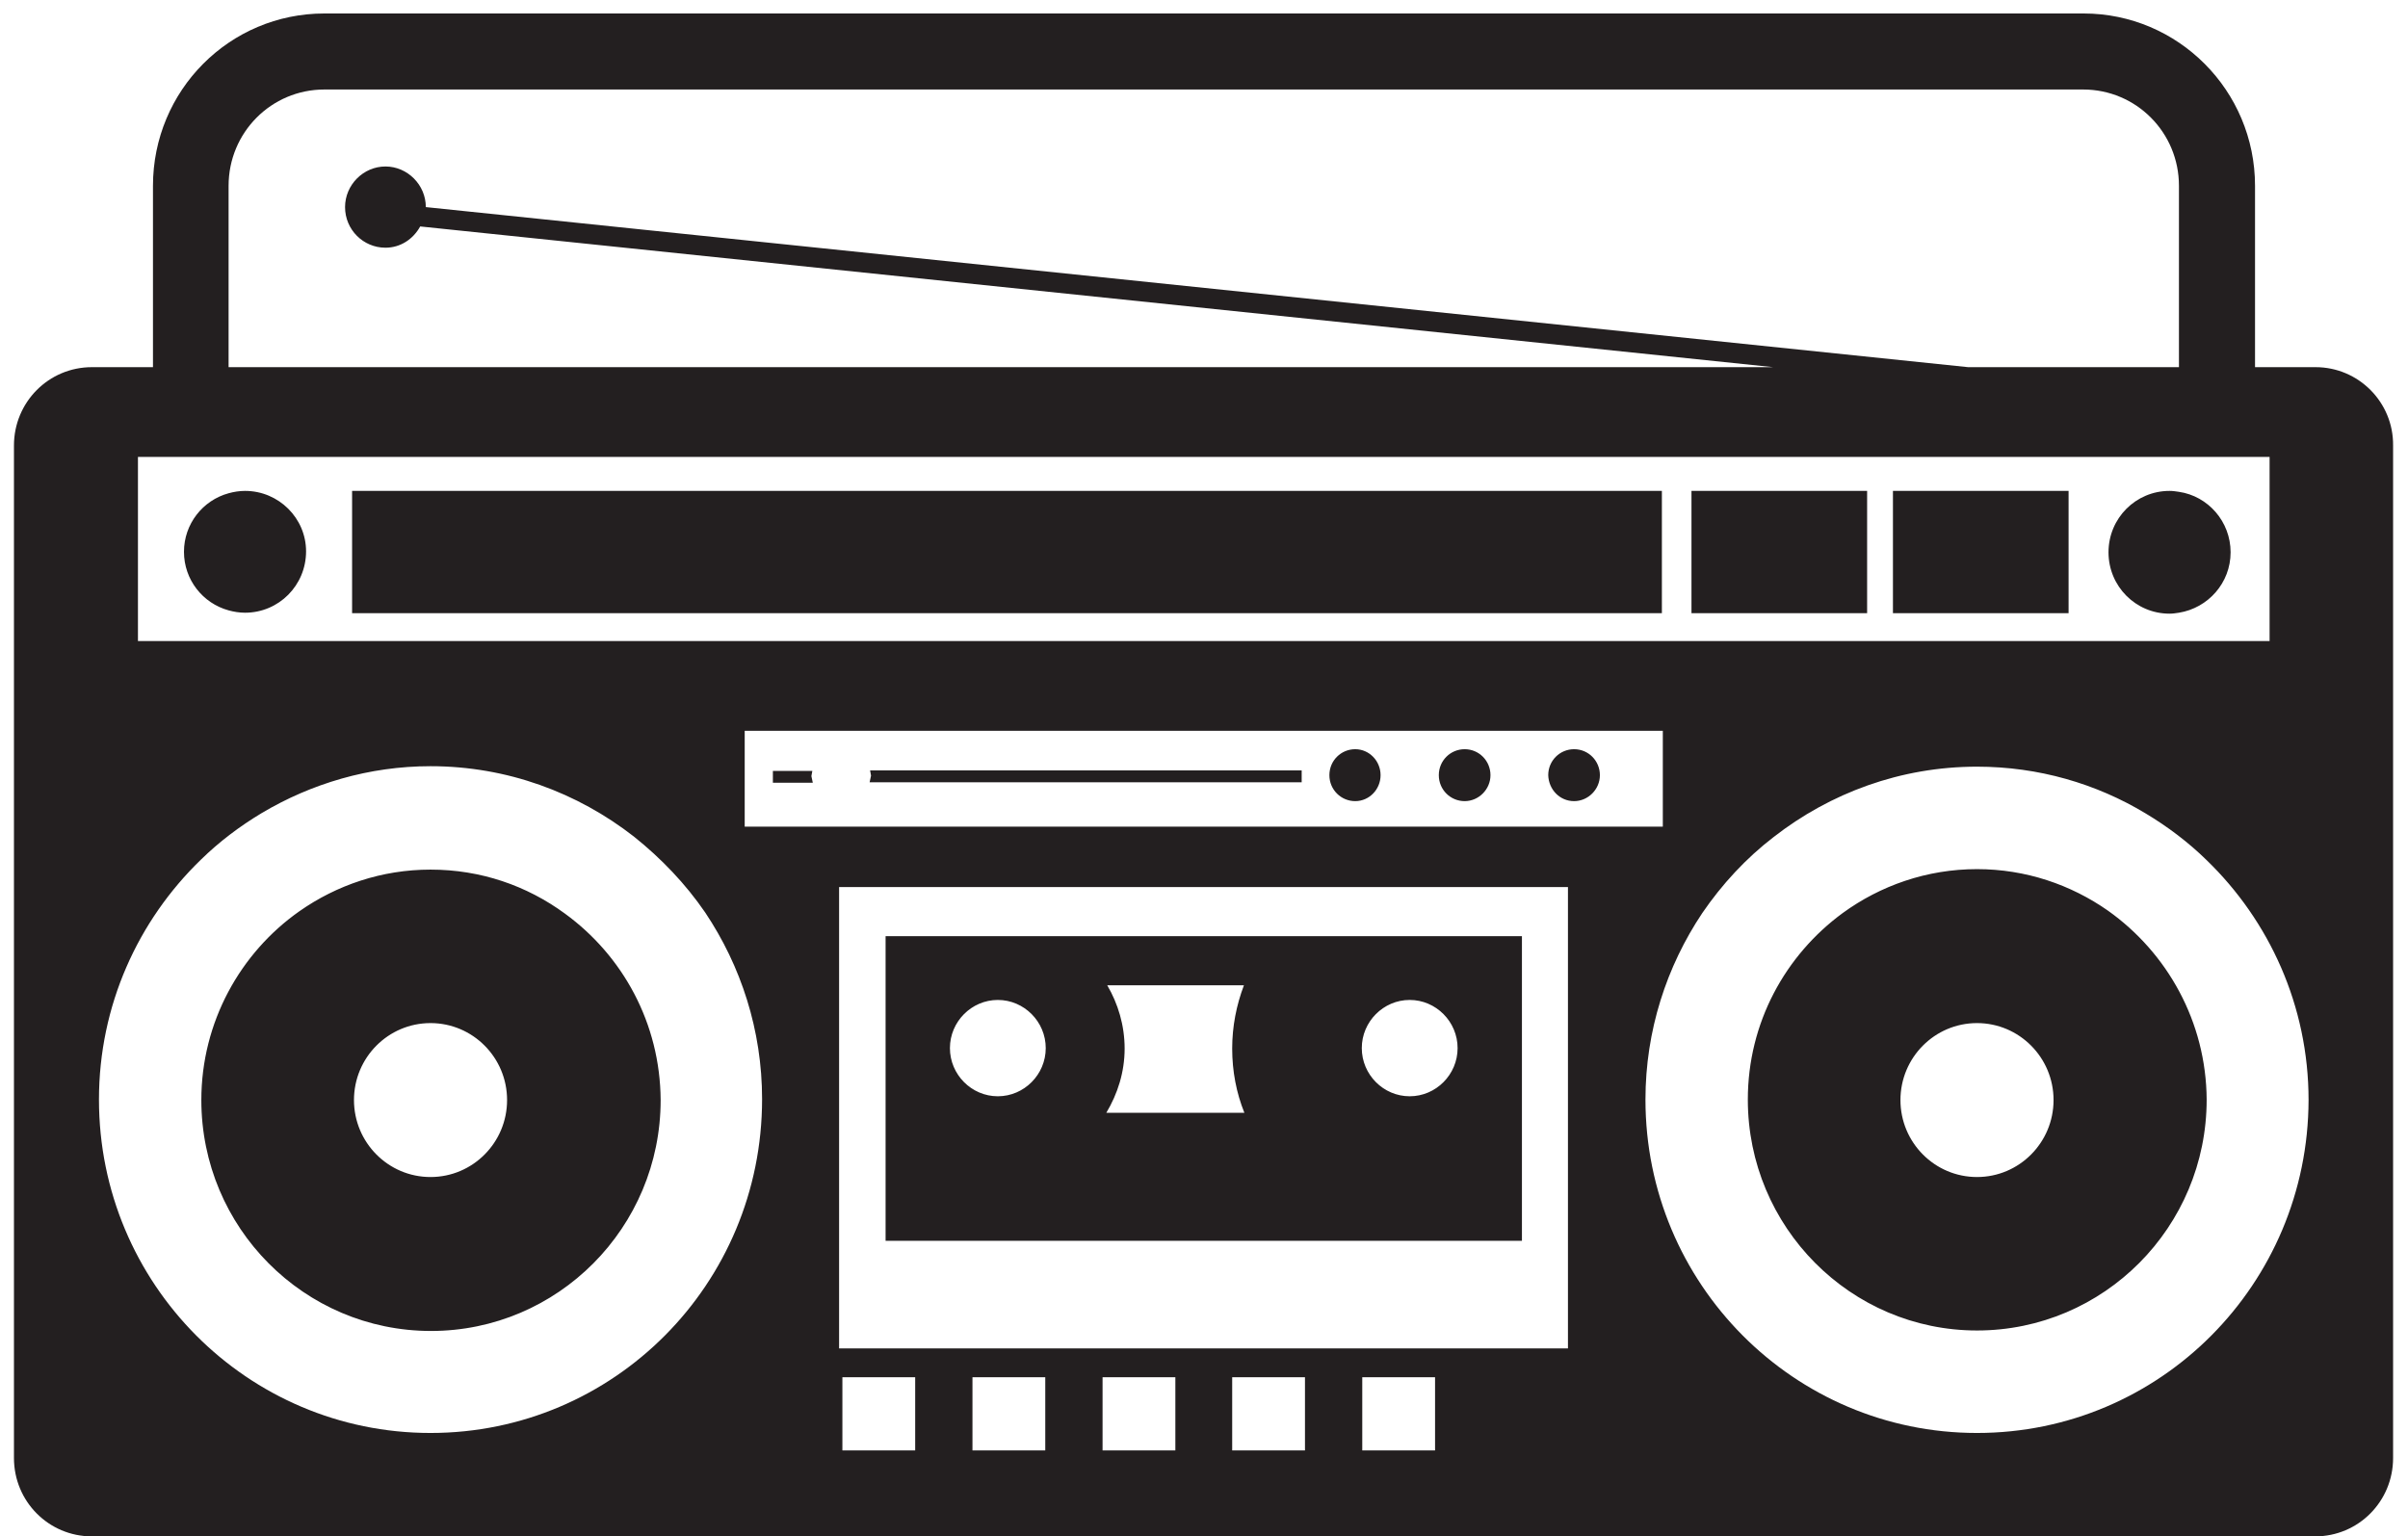 <?xml version="1.0" encoding="UTF-8" standalone="no"?>
<svg width="152px" height="97px" viewBox="0 0 152 97" version="1.1" xmlns="http://www.w3.org/2000/svg" xmlns:xlink="http://www.w3.org/1999/xlink" xmlns:sketch="http://www.bohemiancoding.com/sketch/ns">
    <!-- Generator: Sketch 3.1.1 (8761) - http://www.bohemiancoding.com/sketch -->
    <title>music_stereo</title>
    <desc>Created with Sketch.</desc>
    <defs></defs>
    <g id="Page-1" stroke="none" stroke-width="1" fill="none" fill-rule="evenodd" sketch:type="MSPage">
        <g id="music_stereo" sketch:type="MSLayerGroup" transform="translate(1, 1)" fill="#231F20">
            <path d="M145.168,22.181 L141.344,22.181 L141.344,10.733 C141.344,4.711 136.482,-0.149 130.524,-0.149 L19.476,-0.149 C13.488,-0.149 8.656,4.711 8.656,10.733 L8.656,22.181 L4.802,22.181 C2.075,22.181 -0.119,24.388 -0.119,27.13 L-0.119,91.051 C-0.119,93.794 2.075,96 4.802,96 L145.138,96 C147.866,96 150.059,93.794 150.059,91.051 L150.059,27.13 C150.089,24.388 147.866,22.181 145.168,22.181 L145.168,22.181 Z M13.429,10.733 C13.429,7.364 16.126,4.651 19.476,4.651 L130.494,4.651 C133.844,4.651 136.542,7.364 136.542,10.733 L136.542,22.181 L123.231,22.181 L25.879,12.075 C25.879,10.673 24.723,9.511 23.33,9.511 C21.937,9.511 20.781,10.673 20.781,12.075 C20.781,13.506 21.937,14.639 23.33,14.639 C24.279,14.639 25.079,14.102 25.524,13.297 L110.929,22.181 L13.429,22.181 L13.429,10.733 L13.429,10.733 Z M7.708,27.846 L142.263,27.846 L142.263,39.473 L7.708,39.473 L7.708,27.846 L7.708,27.846 Z M103.962,45.138 L103.962,51.19 L46.008,51.19 L46.008,45.138 L103.962,45.138 L103.962,45.138 Z M26.176,89.471 C14.615,89.471 5.247,80.05 5.247,68.422 C5.247,62.489 7.708,57.123 11.68,53.277 C12.836,52.144 14.14,51.16 15.534,50.325 C18.646,48.477 22.292,47.374 26.176,47.374 C31.008,47.374 35.455,49.043 39.012,51.816 C40.731,53.188 42.273,54.798 43.518,56.616 C45.771,59.985 47.105,64.04 47.105,68.393 C47.105,80.08 37.737,89.471 26.176,89.471 L26.176,89.471 Z M56.798,90.574 L52.174,90.574 L52.174,85.953 L56.769,85.953 L56.769,90.574 L56.798,90.574 Z M64.98,90.574 L60.385,90.574 L60.385,85.953 L64.98,85.953 L64.98,90.574 L64.98,90.574 Z M73.192,90.574 L68.597,90.574 L68.597,85.953 L73.192,85.953 L73.192,90.574 L73.192,90.574 Z M81.374,90.574 L76.779,90.574 L76.779,85.953 L81.374,85.953 L81.374,90.574 L81.374,90.574 Z M89.585,90.574 L84.99,90.574 L84.99,85.953 L89.585,85.953 L89.585,90.574 L89.585,90.574 Z M98.004,84.134 L51.966,84.134 L51.966,55.006 L97.974,55.006 L97.974,84.134 L98.004,84.134 Z M123.794,89.471 C112.233,89.471 102.866,80.05 102.866,68.422 C102.866,64.07 104.2,60.015 106.453,56.646 C107.698,54.827 109.209,53.188 110.958,51.846 C114.516,49.073 118.962,47.404 123.794,47.404 C127.678,47.404 131.324,48.477 134.437,50.355 C135.83,51.19 137.134,52.174 138.291,53.307 C142.233,57.123 144.723,62.489 144.723,68.452 C144.694,80.08 135.356,89.471 123.794,89.471 L123.794,89.471 Z M132.065,56.497 C129.723,54.857 126.877,53.873 123.794,53.873 C120.623,53.873 117.688,54.917 115.316,56.646 C111.7,59.299 109.328,63.563 109.328,68.422 C109.328,76.472 115.82,83.001 123.794,83.001 C131.798,83.001 138.291,76.472 138.291,68.422 C138.261,63.503 135.8,59.15 132.065,56.497 L132.065,56.497 Z M123.794,73.312 C121.126,73.312 118.962,71.135 118.962,68.452 C118.962,65.769 121.126,63.593 123.794,63.593 C126.462,63.593 128.626,65.769 128.626,68.452 C128.626,71.135 126.462,73.312 123.794,73.312 L123.794,73.312 Z M34.654,56.676 C32.253,54.917 29.348,53.903 26.176,53.903 C23.093,53.903 20.247,54.887 17.905,56.527 C14.17,59.15 11.709,63.533 11.709,68.452 C11.709,76.502 18.202,83.031 26.206,83.031 C34.209,83.031 40.702,76.502 40.702,68.452 C40.672,63.593 38.3,59.329 34.654,56.676 L34.654,56.676 Z M26.176,73.312 C23.508,73.312 21.344,71.135 21.344,68.452 C21.344,65.769 23.508,63.593 26.176,63.593 C28.844,63.593 31.008,65.769 31.008,68.452 C31.008,71.135 28.844,73.312 26.176,73.312 L26.176,73.312 Z M21.225,37.714 L103.903,37.714 L103.903,29.993 L21.225,29.993 L21.225,37.714 L21.225,37.714 Z M105.771,37.714 L116.858,37.714 L116.858,29.993 L105.771,29.993 L105.771,37.714 L105.771,37.714 Z M118.488,37.714 L129.575,37.714 L129.575,29.993 L118.488,29.993 L118.488,37.714 L118.488,37.714 Z M136.542,30.052 C136.334,30.022 136.156,29.993 135.949,29.993 C133.814,29.993 132.095,31.722 132.095,33.868 C132.095,36.015 133.814,37.744 135.949,37.744 C136.156,37.744 136.334,37.714 136.542,37.684 C138.379,37.386 139.802,35.806 139.802,33.868 C139.802,31.93 138.379,30.32 136.542,30.052 L136.542,30.052 Z M14.466,29.993 C14.111,29.993 13.755,30.052 13.429,30.142 C11.798,30.589 10.613,32.08 10.613,33.839 C10.613,35.598 11.798,37.088 13.429,37.535 C13.755,37.625 14.111,37.684 14.466,37.684 C16.601,37.684 18.32,35.955 18.32,33.809 C18.32,31.722 16.601,29.993 14.466,29.993 L14.466,29.993 Z M84.545,49.58 C85.435,49.58 86.146,48.835 86.146,47.94 C86.146,47.046 85.435,46.301 84.545,46.301 C83.656,46.301 82.915,47.016 82.915,47.94 C82.915,48.865 83.656,49.58 84.545,49.58 L84.545,49.58 Z M91.453,49.58 C92.342,49.58 93.083,48.835 93.083,47.94 C93.083,47.046 92.372,46.301 91.453,46.301 C90.563,46.301 89.822,47.016 89.822,47.94 C89.822,48.865 90.563,49.58 91.453,49.58 L91.453,49.58 Z M98.36,49.58 C99.249,49.58 99.99,48.835 99.99,47.94 C99.99,47.046 99.279,46.301 98.36,46.301 C97.47,46.301 96.729,47.016 96.729,47.94 C96.759,48.865 97.47,49.58 98.36,49.58 L98.36,49.58 Z M50.217,48 L50.277,47.672 L47.787,47.672 L47.787,48.417 L50.306,48.417 L50.217,48 L50.217,48 Z M81.166,48.388 L81.166,47.642 L53.923,47.642 L53.982,47.97 L53.893,48.388 L81.166,48.388 L81.166,48.388 Z M95.069,58.107 L54.901,58.107 L54.901,77.337 L95.069,77.337 L95.069,58.107 L95.069,58.107 Z M61.986,68.214 C60.326,68.214 58.962,66.842 58.962,65.173 C58.962,63.503 60.326,62.132 61.986,62.132 C63.646,62.132 65.01,63.503 65.01,65.173 C65.01,66.842 63.646,68.214 61.986,68.214 L61.986,68.214 Z M68.834,69.257 C69.545,68.065 69.99,66.693 69.99,65.202 C69.99,63.742 69.575,62.37 68.893,61.207 L77.52,61.207 C77.045,62.46 76.779,63.801 76.779,65.202 C76.779,66.634 77.045,68.005 77.549,69.257 L68.834,69.257 L68.834,69.257 Z M87.984,68.214 C86.324,68.214 84.96,66.842 84.96,65.173 C84.96,63.503 86.324,62.132 87.984,62.132 C89.644,62.132 91.008,63.503 91.008,65.173 C91.008,66.842 89.644,68.214 87.984,68.214 L87.984,68.214 Z" id="Shape" sketch:type="MSShapeGroup"></path>
        </g>
    </g>
</svg>